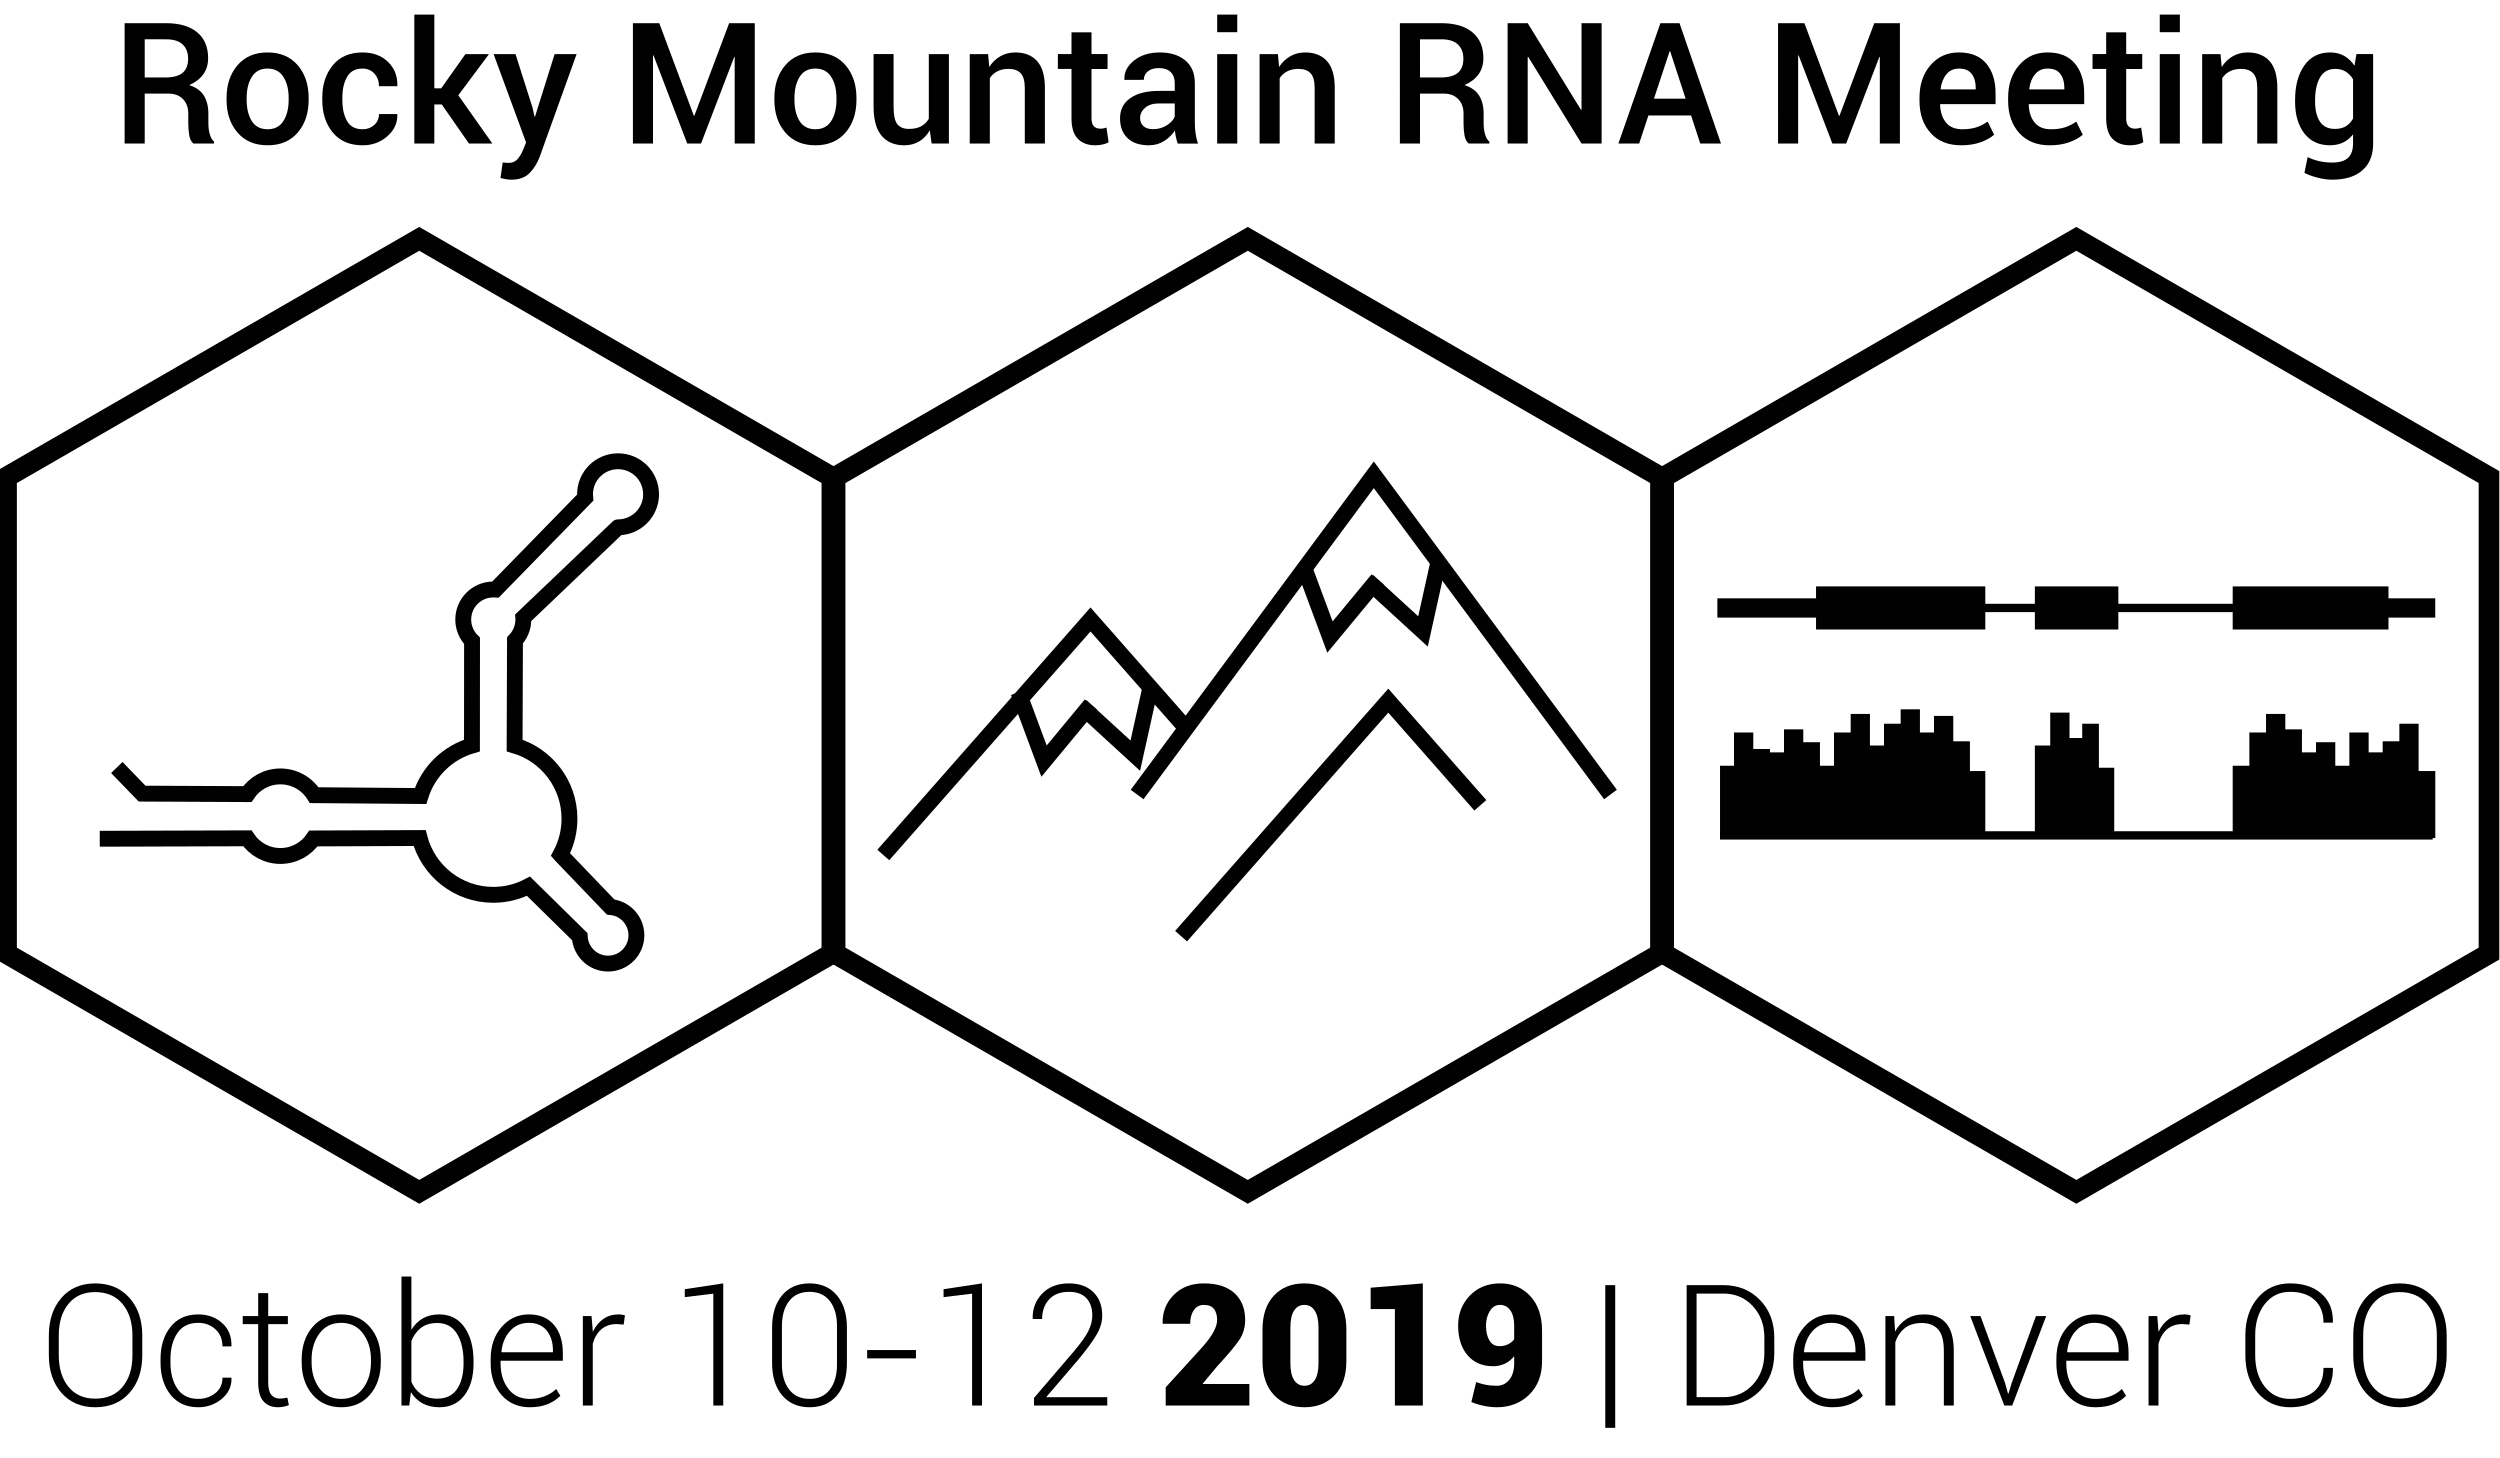 <?xml version="1.0" encoding="utf-8"?>
<!-- Generator: Adobe Illustrator 16.0.4, SVG Export Plug-In . SVG Version: 6.00 Build 0)  -->
<!DOCTYPE svg PUBLIC "-//W3C//DTD SVG 1.1//EN" "http://www.w3.org/Graphics/SVG/1.1/DTD/svg11.dtd">
<svg version="1.1" id="Layer_1" xmlns="http://www.w3.org/2000/svg" xmlns:xlink="http://www.w3.org/1999/xlink" x="0px" y="0px"
	 width="472.48px" height="275.63px" viewBox="0 0 472.48 275.63" enable-background="new 0 0 472.48 275.63" xml:space="preserve">
<g>
	<path d="M27.35,17.693v9.438h-3.797V4.381h7.828c2.531,0,4.489,0.573,5.875,1.719c1.385,1.146,2.078,2.781,2.078,4.906
		c0,1.177-0.305,2.19-0.914,3.039c-0.609,0.849-1.498,1.529-2.664,2.039c1.281,0.406,2.206,1.068,2.773,1.984
		c0.567,0.917,0.852,2.052,0.852,3.406v1.891c0,0.667,0.083,1.318,0.25,1.953c0.167,0.636,0.442,1.12,0.828,1.453v0.359h-3.906
		c-0.417-0.344-0.683-0.88-0.797-1.609c-0.115-0.729-0.172-1.458-0.172-2.188v-1.828c0-1.167-0.336-2.094-1.008-2.781
		s-1.586-1.031-2.742-1.031H27.35z M27.35,14.646h3.828c1.521,0,2.63-0.292,3.328-0.875c0.698-0.583,1.047-1.474,1.047-2.672
		c0-1.146-0.344-2.044-1.031-2.695c-0.688-0.651-1.734-0.977-3.141-0.977H27.35V14.646z"/>
	<path d="M42.818,18.521c0-2.521,0.69-4.586,2.07-6.195c1.38-1.609,3.268-2.414,5.664-2.414c2.427,0,4.331,0.805,5.711,2.414
		c1.38,1.609,2.07,3.675,2.07,6.195v0.328c0,2.542-0.69,4.612-2.07,6.211c-1.38,1.599-3.273,2.398-5.68,2.398
		c-2.417,0-4.315-0.802-5.695-2.406c-1.38-1.604-2.07-3.672-2.07-6.203V18.521z M46.615,18.85c0,1.656,0.323,3,0.969,4.031
		c0.646,1.031,1.646,1.547,3,1.547c1.323,0,2.315-0.518,2.977-1.555c0.661-1.036,0.992-2.377,0.992-4.023v-0.328
		c0-1.614-0.331-2.945-0.992-3.992c-0.662-1.047-1.664-1.57-3.008-1.57c-1.323,0-2.31,0.523-2.961,1.57
		c-0.651,1.047-0.977,2.378-0.977,3.992V18.85z"/>
	<path d="M68.537,24.428c0.864,0,1.596-0.271,2.195-0.812c0.599-0.542,0.898-1.229,0.898-2.062h3.438l0.031,0.094
		c0.042,1.583-0.586,2.948-1.883,4.094c-1.297,1.146-2.857,1.719-4.68,1.719c-2.438,0-4.318-0.805-5.641-2.414
		c-1.323-1.609-1.984-3.638-1.984-6.086v-0.547c0-2.438,0.661-4.463,1.984-6.078c1.323-1.614,3.198-2.422,5.625-2.422
		c1.969,0,3.567,0.591,4.797,1.773c1.229,1.183,1.823,2.685,1.781,4.508l-0.031,0.094h-3.438c0-0.927-0.287-1.713-0.859-2.359
		c-0.573-0.646-1.323-0.969-2.25-0.969c-1.354,0-2.328,0.523-2.922,1.57s-0.891,2.341-0.891,3.883v0.547
		c0,1.573,0.294,2.878,0.883,3.914C66.18,23.91,67.162,24.428,68.537,24.428z"/>
	<path d="M83.49,19.74h-1.406v7.391h-3.781V2.756h3.781v13.938h1.297l4.578-6.469h4.453l-5.797,7.781l6.438,9.125h-4.422
		L83.49,19.74z"/>
	<path d="M100.646,20.35l0.375,1.688h0.094l3.703-11.812h4.156l-7,19.469c-0.448,1.177-1.078,2.182-1.891,3.016
		c-0.812,0.833-1.964,1.25-3.453,1.25c-0.312,0-0.648-0.031-1.008-0.094s-0.706-0.136-1.039-0.219l0.422-2.938
		c0.135,0.01,0.328,0.026,0.578,0.047c0.25,0.021,0.438,0.031,0.562,0.031c0.688,0,1.237-0.234,1.648-0.703
		c0.411-0.469,0.747-1.011,1.008-1.625l0.625-1.531l-6.141-16.703h4.141L100.646,20.35z"/>
	<path d="M131.131,21.881h0.094l6.578-17.5h4.844v22.75h-3.797V10.787l-0.094-0.016l-6.266,16.359h-2.609l-6.375-16.672
		l-0.094,0.031v16.641h-3.797V4.381h4.984L131.131,21.881z"/>
	<path d="M146.35,18.521c0-2.521,0.69-4.586,2.07-6.195c1.38-1.609,3.268-2.414,5.664-2.414c2.427,0,4.331,0.805,5.711,2.414
		c1.38,1.609,2.07,3.675,2.07,6.195v0.328c0,2.542-0.69,4.612-2.07,6.211c-1.38,1.599-3.273,2.398-5.68,2.398
		c-2.417,0-4.315-0.802-5.695-2.406c-1.38-1.604-2.07-3.672-2.07-6.203V18.521z M150.146,18.85c0,1.656,0.323,3,0.969,4.031
		c0.646,1.031,1.646,1.547,3,1.547c1.323,0,2.315-0.518,2.977-1.555c0.661-1.036,0.992-2.377,0.992-4.023v-0.328
		c0-1.614-0.331-2.945-0.992-3.992c-0.662-1.047-1.664-1.57-3.008-1.57c-1.323,0-2.31,0.523-2.961,1.57
		c-0.651,1.047-0.977,2.378-0.977,3.992V18.85z"/>
	<path d="M175.725,24.631c-0.521,0.906-1.19,1.604-2.008,2.094c-0.818,0.489-1.763,0.734-2.836,0.734
		c-1.812,0-3.229-0.596-4.25-1.789c-1.021-1.192-1.531-3.044-1.531-5.555v-9.891h3.781v9.922c0,1.615,0.234,2.722,0.703,3.32
		c0.469,0.599,1.198,0.898,2.188,0.898c0.917,0,1.685-0.164,2.305-0.492c0.62-0.328,1.106-0.805,1.461-1.43V10.225h3.797v16.906
		h-3.266L175.725,24.631z"/>
	<path d="M186.74,10.225l0.219,2.438c0.552-0.864,1.247-1.539,2.086-2.023c0.838-0.484,1.784-0.727,2.836-0.727
		c1.76,0,3.133,0.542,4.117,1.625c0.984,1.083,1.477,2.776,1.477,5.078v10.516h-3.797V16.646c0-1.312-0.255-2.245-0.766-2.797
		c-0.511-0.552-1.281-0.828-2.312-0.828c-0.812,0-1.516,0.154-2.109,0.461c-0.594,0.308-1.068,0.732-1.422,1.273v12.375h-3.797
		V10.225H186.74z"/>
	<path d="M206.287,6.115v4.109h3.031v2.812h-3.031v9.344c0,0.698,0.151,1.195,0.453,1.492c0.302,0.297,0.703,0.445,1.203,0.445
		c0.208,0,0.411-0.018,0.609-0.055c0.198-0.036,0.385-0.086,0.562-0.148l0.406,2.781c-0.323,0.177-0.706,0.315-1.148,0.414
		c-0.443,0.099-0.904,0.148-1.383,0.148c-1.396,0-2.492-0.409-3.289-1.227c-0.797-0.817-1.195-2.102-1.195-3.852v-9.344h-2.578
		v-2.812h2.578V6.115H206.287z"/>
	<path d="M222.568,27.131c-0.135-0.427-0.248-0.844-0.336-1.25s-0.148-0.812-0.18-1.219c-0.51,0.792-1.193,1.456-2.047,1.992
		s-1.807,0.805-2.859,0.805c-1.76,0-3.111-0.453-4.055-1.359c-0.942-0.906-1.414-2.151-1.414-3.734c0-1.635,0.646-2.909,1.937-3.82
		c1.291-0.911,3.109-1.367,5.453-1.367h2.953v-1.484c0-0.885-0.258-1.578-0.773-2.078s-1.264-0.75-2.242-0.75
		c-0.865,0-1.553,0.206-2.062,0.617c-0.51,0.412-0.766,0.945-0.766,1.602l-3.656,0.016l-0.016-0.094
		c-0.072-1.333,0.523-2.516,1.789-3.547s2.914-1.547,4.945-1.547c1.969,0,3.557,0.5,4.766,1.5s1.812,2.438,1.812,4.312v7.516
		c0,0.698,0.047,1.367,0.141,2.008s0.244,1.269,0.453,1.883H222.568z M217.927,24.412c0.947,0,1.805-0.239,2.57-0.719
		c0.766-0.479,1.273-1.026,1.523-1.641v-2.5h-3.016c-1.104,0-1.969,0.273-2.594,0.82s-0.938,1.19-0.938,1.93
		c0,0.646,0.211,1.159,0.633,1.539C216.529,24.222,217.136,24.412,217.927,24.412z"/>
	<path d="M233.833,6.084h-3.797V2.756h3.797V6.084z M233.833,27.131h-3.797V10.225h3.797V27.131z"/>
	<path d="M241.521,10.225l0.219,2.438c0.552-0.864,1.247-1.539,2.085-2.023c0.838-0.484,1.783-0.727,2.836-0.727
		c1.76,0,3.133,0.542,4.117,1.625c0.984,1.083,1.477,2.776,1.477,5.078v10.516h-3.797V16.646c0-1.312-0.256-2.245-0.766-2.797
		c-0.51-0.552-1.281-0.828-2.312-0.828c-0.812,0-1.516,0.154-2.109,0.461c-0.594,0.308-1.068,0.732-1.422,1.273v12.375h-3.797
		V10.225H241.521z"/>
	<path d="M268.364,17.693v9.438h-3.797V4.381h7.828c2.531,0,4.49,0.573,5.875,1.719c1.385,1.146,2.078,2.781,2.078,4.906
		c0,1.177-0.305,2.19-0.914,3.039c-0.609,0.849-1.498,1.529-2.664,2.039c1.281,0.406,2.205,1.068,2.773,1.984
		c0.568,0.917,0.852,2.052,0.852,3.406v1.891c0,0.667,0.084,1.318,0.25,1.953c0.166,0.636,0.443,1.12,0.828,1.453v0.359h-3.906
		c-0.416-0.344-0.682-0.88-0.797-1.609c-0.115-0.729-0.172-1.458-0.172-2.188v-1.828c0-1.167-0.336-2.094-1.008-2.781
		s-1.586-1.031-2.742-1.031H268.364z M268.364,14.646h3.828c1.521,0,2.631-0.292,3.328-0.875c0.697-0.583,1.047-1.474,1.047-2.672
		c0-1.146-0.344-2.044-1.031-2.695c-0.688-0.651-1.734-0.977-3.141-0.977h-4.031V14.646z"/>
	<path d="M302.692,27.131h-3.797L288.817,10.74l-0.094,0.031v16.359h-3.797V4.381h3.797l10.078,16.391l0.094-0.031V4.381h3.797
		V27.131z"/>
	<path d="M319.599,21.818h-8.062l-1.75,5.312h-3.922l7.938-22.75h3.609l7.844,22.75h-3.922L319.599,21.818z M312.583,18.646h5.984
		l-2.922-8.969h-0.094L312.583,18.646z"/>
	<path d="M347.552,21.881h0.094l6.578-17.5h4.844v22.75h-3.797V10.787l-0.094-0.016l-6.266,16.359h-2.609l-6.375-16.672
		l-0.094,0.031v16.641h-3.797V4.381h4.984L347.552,21.881z"/>
	<path d="M370.646,27.459c-2.469,0-4.398-0.778-5.789-2.336c-1.391-1.557-2.086-3.575-2.086-6.055v-0.625
		c0-2.479,0.695-4.523,2.086-6.133s3.186-2.409,5.383-2.398c2.271,0,3.99,0.701,5.156,2.102c1.166,1.401,1.75,3.273,1.75,5.617
		v2.047h-10.453l-0.031,0.078c0.041,1.386,0.406,2.511,1.094,3.375c0.688,0.865,1.725,1.297,3.109,1.297
		c1.031,0,1.924-0.125,2.68-0.375s1.455-0.609,2.102-1.078l1.234,2.484c-0.646,0.562-1.5,1.037-2.562,1.422
		S372.03,27.459,370.646,27.459z M370.239,12.959c-0.99,0-1.781,0.357-2.375,1.07c-0.594,0.714-0.963,1.644-1.109,2.789l0.031,0.078
		h6.609V16.6c0-1.083-0.252-1.961-0.758-2.633S371.333,12.959,370.239,12.959z"/>
	<path d="M387.396,27.459c-2.469,0-4.398-0.778-5.789-2.336c-1.391-1.557-2.086-3.575-2.086-6.055v-0.625
		c0-2.479,0.695-4.523,2.086-6.133s3.186-2.409,5.383-2.398c2.271,0,3.99,0.701,5.156,2.102c1.166,1.401,1.75,3.273,1.75,5.617
		v2.047h-10.453l-0.031,0.078c0.041,1.386,0.406,2.511,1.094,3.375c0.688,0.865,1.725,1.297,3.109,1.297
		c1.031,0,1.924-0.125,2.68-0.375s1.455-0.609,2.102-1.078l1.234,2.484c-0.646,0.562-1.5,1.037-2.562,1.422
		S388.78,27.459,387.396,27.459z M386.989,12.959c-0.99,0-1.781,0.357-2.375,1.07c-0.594,0.714-0.963,1.644-1.109,2.789l0.031,0.078
		h6.609V16.6c0-1.083-0.252-1.961-0.758-2.633S388.083,12.959,386.989,12.959z"/>
	<path d="M401.833,6.115v4.109h3.031v2.812h-3.031v9.344c0,0.698,0.15,1.195,0.453,1.492s0.703,0.445,1.203,0.445
		c0.209,0,0.412-0.018,0.609-0.055c0.197-0.036,0.385-0.086,0.562-0.148l0.406,2.781c-0.322,0.177-0.705,0.315-1.148,0.414
		c-0.443,0.099-0.904,0.148-1.383,0.148c-1.396,0-2.492-0.409-3.289-1.227c-0.797-0.817-1.195-2.102-1.195-3.852v-9.344h-2.578
		v-2.812h2.578V6.115H401.833z"/>
	<path d="M411.974,6.084h-3.797V2.756h3.797V6.084z M411.974,27.131h-3.797V10.225h3.797V27.131z"/>
	<path d="M419.661,10.225l0.219,2.438c0.553-0.864,1.248-1.539,2.086-2.023s1.783-0.727,2.836-0.727c1.76,0,3.133,0.542,4.117,1.625
		c0.984,1.083,1.477,2.776,1.477,5.078v10.516h-3.797V16.646c0-1.312-0.256-2.245-0.766-2.797c-0.51-0.552-1.281-0.828-2.312-0.828
		c-0.812,0-1.516,0.154-2.109,0.461c-0.594,0.308-1.068,0.732-1.422,1.273v12.375h-3.797V10.225H419.661z"/>
	<path d="M433.755,18.912c0-2.698,0.578-4.872,1.734-6.523c1.156-1.651,2.781-2.477,4.875-2.477c1.01,0,1.898,0.216,2.664,0.648
		c0.766,0.433,1.414,1.055,1.945,1.867l0.375-2.203h3.156v16.906c0,2.177-0.672,3.859-2.016,5.047s-3.25,1.781-5.719,1.781
		c-0.822,0-1.711-0.117-2.664-0.352s-1.814-0.544-2.586-0.93l0.609-2.984c0.646,0.323,1.367,0.575,2.164,0.758
		c0.797,0.182,1.611,0.273,2.445,0.273c1.375,0,2.381-0.294,3.016-0.883c0.635-0.589,0.953-1.492,0.953-2.711v-1.734
		c-0.531,0.677-1.158,1.19-1.883,1.539s-1.555,0.523-2.492,0.523c-2.072,0-3.688-0.755-4.844-2.266
		c-1.156-1.51-1.734-3.495-1.734-5.953V18.912z M437.536,19.24c0,1.562,0.303,2.808,0.906,3.734
		c0.604,0.927,1.557,1.391,2.859,1.391c0.812,0,1.498-0.169,2.055-0.508c0.557-0.338,1.008-0.825,1.352-1.461V14.99
		c-0.354-0.614-0.811-1.096-1.367-1.445c-0.557-0.349-1.227-0.523-2.008-0.523c-1.303,0-2.26,0.544-2.875,1.633
		c-0.615,1.089-0.922,2.508-0.922,4.258V19.24z"/>
</g>
<g>
	<path d="M26.889,256.115c0,2.938-0.805,5.312-2.414,7.125s-3.769,2.719-6.477,2.719c-2.667,0-4.794-0.906-6.383-2.719
		c-1.589-1.812-2.383-4.188-2.383-7.125v-3.703c0-2.927,0.792-5.302,2.375-7.125c1.583-1.823,3.708-2.734,6.375-2.734
		c2.708,0,4.87,0.911,6.484,2.734c1.614,1.823,2.422,4.198,2.422,7.125V256.115z M25.029,252.381c0-2.458-0.623-4.438-1.867-5.938
		c-1.245-1.5-2.972-2.25-5.18-2.25c-2.167,0-3.854,0.75-5.062,2.25c-1.208,1.5-1.812,3.479-1.812,5.938v3.734
		c0,2.479,0.606,4.469,1.82,5.969c1.213,1.5,2.903,2.25,5.07,2.25c2.219,0,3.945-0.747,5.18-2.242s1.852-3.487,1.852-5.977V252.381z
		"/>
	<path d="M37.482,264.381c1.198,0,2.258-0.354,3.18-1.062s1.383-1.692,1.383-2.953h1.672l0.031,0.094
		c0.042,1.562-0.573,2.87-1.844,3.922c-1.271,1.052-2.745,1.578-4.422,1.578c-2.25,0-4.003-0.792-5.258-2.375
		c-1.255-1.583-1.883-3.609-1.883-6.078v-0.656c0-2.458,0.625-4.479,1.875-6.062s3-2.375,5.25-2.375
		c1.812,0,3.323,0.547,4.531,1.641c1.208,1.094,1.792,2.531,1.75,4.312l-0.031,0.094h-1.672c0-1.354-0.443-2.435-1.328-3.242
		c-0.886-0.808-1.969-1.211-3.25-1.211c-1.771,0-3.089,0.651-3.953,1.953c-0.865,1.302-1.297,2.933-1.297,4.891v0.656
		c0,1.989,0.432,3.633,1.297,4.93C34.378,263.732,35.701,264.381,37.482,264.381z"/>
	<path d="M50.686,244.396v4.328h3.719v1.531h-3.719v11.016c0,1.104,0.2,1.888,0.602,2.352c0.401,0.464,0.935,0.695,1.602,0.695
		c0.229,0,0.45-0.013,0.664-0.039c0.213-0.026,0.466-0.07,0.758-0.133l0.281,1.391c-0.25,0.125-0.56,0.227-0.93,0.305
		c-0.37,0.078-0.737,0.117-1.102,0.117c-1.188,0-2.112-0.375-2.773-1.125c-0.662-0.75-0.992-1.938-0.992-3.562v-11.016h-2.922
		v-1.531h2.922v-4.328H50.686z"/>
	<path d="M57.014,256.928c0-2.489,0.682-4.531,2.047-6.125c1.364-1.594,3.172-2.391,5.422-2.391c2.26,0,4.073,0.797,5.438,2.391
		c1.364,1.594,2.047,3.636,2.047,6.125v0.516c0,2.5-0.68,4.544-2.039,6.133s-3.164,2.383-5.414,2.383
		c-2.271,0-4.089-0.794-5.453-2.383c-1.365-1.589-2.047-3.633-2.047-6.133V256.928z M58.889,257.443
		c0,1.958,0.495,3.604,1.484,4.938c0.989,1.333,2.37,2,4.141,2c1.739,0,3.106-0.667,4.102-2c0.995-1.333,1.492-2.979,1.492-4.938
		v-0.516c0-1.927-0.5-3.562-1.5-4.906s-2.375-2.016-4.125-2.016s-3.12,0.672-4.109,2.016c-0.99,1.344-1.484,2.979-1.484,4.906
		V257.443z"/>
	<path d="M89.498,257.646c0,2.531-0.573,4.55-1.719,6.055c-1.146,1.505-2.724,2.258-4.734,2.258c-1.229,0-2.294-0.247-3.195-0.742
		c-0.901-0.495-1.633-1.2-2.195-2.117l-0.312,2.531h-1.469v-24.375h1.875v10.062c0.562-0.927,1.281-1.644,2.156-2.148
		s1.911-0.758,3.109-0.758c2.031,0,3.62,0.81,4.766,2.43c1.146,1.62,1.719,3.778,1.719,6.477V257.646z M87.607,257.318
		c0-2.156-0.417-3.909-1.25-5.258c-0.833-1.349-2.068-2.023-3.703-2.023c-1.292,0-2.333,0.315-3.125,0.945
		c-0.792,0.63-1.386,1.445-1.781,2.445v7.734c0.417,0.979,1.034,1.753,1.852,2.32c0.817,0.567,1.846,0.852,3.086,0.852
		c1.635,0,2.864-0.604,3.688-1.812c0.823-1.208,1.234-2.833,1.234-4.875V257.318z"/>
	<path d="M100.107,265.959c-2.188,0-3.964-0.773-5.328-2.32c-1.365-1.547-2.047-3.534-2.047-5.961v-0.859
		c0-2.438,0.69-4.448,2.07-6.031c1.38-1.583,3.091-2.375,5.133-2.375c2.052,0,3.638,0.659,4.758,1.977
		c1.12,1.317,1.68,3.091,1.68,5.32v1.453H94.607v0.516c0,1.927,0.487,3.526,1.461,4.797c0.974,1.271,2.32,1.906,4.039,1.906
		c1.031,0,1.979-0.169,2.844-0.508c0.864-0.339,1.583-0.794,2.156-1.367l0.797,1.281c-0.594,0.625-1.373,1.144-2.336,1.555
		C102.604,265.753,101.451,265.959,100.107,265.959z M99.936,250.006c-1.438,0-2.62,0.516-3.547,1.547
		c-0.927,1.031-1.469,2.339-1.625,3.922l0.047,0.094h9.688v-0.391c0-1.5-0.394-2.737-1.18-3.711
		C102.532,250.493,101.404,250.006,99.936,250.006z"/>
	<path d="M117.873,250.334l-1.328-0.094c-1.177,0-2.144,0.331-2.898,0.992c-0.755,0.661-1.294,1.57-1.617,2.727v11.672h-1.875
		v-16.906h1.641l0.234,2.812v0.188c0.489-1.042,1.146-1.854,1.969-2.438c0.823-0.583,1.802-0.875,2.938-0.875
		c0.229,0,0.448,0.019,0.656,0.055c0.208,0.036,0.38,0.075,0.516,0.117L117.873,250.334z"/>
	<path d="M136.686,265.631h-1.875V244.49l-5.391,0.656v-1.5l7.266-1.094V265.631z"/>
	<path d="M160.061,257.6c0,2.594-0.628,4.636-1.883,6.125c-1.255,1.489-2.977,2.234-5.164,2.234s-3.917-0.747-5.188-2.242
		c-1.271-1.495-1.906-3.534-1.906-6.117v-6.688c0-2.573,0.63-4.609,1.891-6.109c1.26-1.5,2.984-2.25,5.172-2.25
		s3.914,0.75,5.18,2.25s1.898,3.536,1.898,6.109V257.6z M158.186,250.615c0-1.989-0.451-3.565-1.352-4.727
		c-0.901-1.161-2.185-1.742-3.852-1.742c-1.667,0-2.951,0.583-3.852,1.75c-0.901,1.167-1.352,2.739-1.352,4.719v7.266
		c0,1.969,0.456,3.544,1.367,4.727c0.911,1.183,2.2,1.773,3.867,1.773c1.656,0,2.932-0.589,3.828-1.766
		c0.896-1.177,1.344-2.755,1.344-4.734V250.615z"/>
	<path d="M173.107,256.725h-9.219v-1.578h9.219V256.725z"/>
	<path d="M185.592,265.631h-1.875V244.49l-5.391,0.656v-1.5l7.266-1.094V265.631z"/>
	<path d="M209.263,265.631H195.42v-1.438l7.484-8.734c1.334-1.573,2.256-2.862,2.766-3.867s0.766-1.997,0.766-2.977
		c0-1.386-0.373-2.477-1.117-3.273s-1.846-1.195-3.305-1.195c-1.625,0-2.875,0.481-3.75,1.445c-0.875,0.964-1.312,2.195-1.312,3.695
		h-1.75l-0.031-0.094c-0.052-1.854,0.547-3.425,1.797-4.711s2.931-1.93,5.046-1.93c1.947,0,3.484,0.547,4.609,1.641
		s1.688,2.573,1.688,4.438c0,1.229-0.369,2.458-1.109,3.688s-1.828,2.719-3.266,4.469l-6.156,7.188l0.031,0.078h11.453V265.631z"/>
	<path d="M236.123,265.631H220.31v-3.438l7-7.688c0.938-1.062,1.625-2.011,2.062-2.844s0.656-1.558,0.656-2.172
		c0-0.886-0.198-1.586-0.594-2.102c-0.396-0.516-1.031-0.773-1.906-0.773c-0.823,0-1.461,0.336-1.914,1.008s-0.68,1.528-0.68,2.57
		h-5.172l-0.031-0.094c-0.053-2.104,0.641-3.888,2.078-5.352s3.344-2.195,5.719-2.195c2.489,0,4.411,0.612,5.766,1.836
		c1.354,1.224,2.031,2.909,2.031,5.055c0,1.438-0.375,2.711-1.125,3.82s-2.125,2.747-4.125,4.914l-2.766,3.312l0.031,0.078h8.781
		V265.631z"/>
	<path d="M254.45,257.271c0,2.719-0.725,4.847-2.172,6.383s-3.359,2.305-5.734,2.305c-2.396,0-4.318-0.769-5.765-2.305
		c-1.448-1.536-2.172-3.664-2.172-6.383v-6.031c0-2.719,0.719-4.847,2.156-6.383s3.353-2.305,5.75-2.305
		c2.375,0,4.291,0.771,5.75,2.312s2.188,3.667,2.188,6.375V257.271z M249.185,250.881c0-1.386-0.236-2.442-0.711-3.172
		s-1.127-1.094-1.961-1.094c-0.844,0-1.494,0.364-1.953,1.094s-0.688,1.786-0.688,3.172v6.719c0,1.417,0.232,2.487,0.695,3.211
		s1.123,1.086,1.977,1.086c0.834,0,1.482-0.362,1.945-1.086s0.695-1.794,0.695-3.211V250.881z"/>
	<path d="M268.903,265.631h-5.281v-18.234h-4.578v-4.031l9.859-0.812V265.631z"/>
	<path d="M282.888,261.896c0.959,0,1.744-0.378,2.359-1.133s0.922-1.8,0.922-3.133v-1.312c-0.51,0.625-1.104,1.097-1.781,1.414
		s-1.4,0.477-2.172,0.477c-2.062,0-3.686-0.695-4.867-2.086s-1.773-3.258-1.773-5.602c0-2.25,0.74-4.141,2.219-5.672
		s3.391-2.297,5.734-2.297c2.303,0,4.195,0.8,5.68,2.398s2.227,3.8,2.227,6.602v5.719c0,2.625-0.811,4.729-2.43,6.312
		s-3.658,2.375-6.117,2.375c-0.771,0-1.576-0.086-2.414-0.258s-1.639-0.414-2.398-0.727l0.906-3.766
		c0.666,0.239,1.297,0.414,1.891,0.523S282.138,261.896,282.888,261.896z M283.372,254.412c0.604,0,1.143-0.114,1.617-0.344
		s0.867-0.542,1.18-0.938v-2.547c0-1.292-0.248-2.276-0.742-2.953s-1.133-1.016-1.914-1.016c-0.822,0-1.475,0.391-1.953,1.172
		s-0.719,1.692-0.719,2.734c0,1.167,0.217,2.106,0.648,2.82S282.55,254.412,283.372,254.412z"/>
	<path d="M305.263,269.85h-1.875v-26.969h1.875V269.85z"/>
	<path d="M318.763,265.631v-22.75h6.938c2.781,0,5.08,0.927,6.898,2.781s2.727,4.234,2.727,7.141v2.922
		c0,2.906-0.908,5.284-2.727,7.133s-4.117,2.773-6.898,2.773H318.763z M320.638,244.475v19.578h5.062
		c2.25,0,4.104-0.786,5.562-2.359s2.188-3.562,2.188-5.969v-2.969c0-2.375-0.732-4.349-2.195-5.922s-3.314-2.359-5.555-2.359
		H320.638z"/>
	<path d="M346.278,265.959c-2.188,0-3.963-0.773-5.328-2.32s-2.047-3.534-2.047-5.961v-0.859c0-2.438,0.689-4.448,2.07-6.031
		s3.092-2.375,5.133-2.375c2.053,0,3.639,0.659,4.758,1.977s1.68,3.091,1.68,5.32v1.453h-11.766v0.516
		c0,1.927,0.486,3.526,1.461,4.797s2.32,1.906,4.039,1.906c1.031,0,1.979-0.169,2.844-0.508s1.584-0.794,2.156-1.367l0.797,1.281
		c-0.594,0.625-1.373,1.144-2.336,1.555S347.622,265.959,346.278,265.959z M346.106,250.006c-1.438,0-2.619,0.516-3.547,1.547
		s-1.469,2.339-1.625,3.922l0.047,0.094h9.688v-0.391c0-1.5-0.393-2.737-1.18-3.711S347.575,250.006,346.106,250.006z"/>
	<path d="M357.981,248.725l0.172,2.938c0.553-1.031,1.287-1.831,2.203-2.398s2.006-0.852,3.266-0.852c1.834,0,3.229,0.56,4.188,1.68
		s1.438,2.867,1.438,5.242v10.297h-1.875V255.35c0-1.938-0.361-3.308-1.086-4.109s-1.752-1.203-3.086-1.203
		s-2.408,0.328-3.227,0.984s-1.408,1.536-1.773,2.641v11.969h-1.875v-16.906H357.981z"/>
	<path d="M378.95,261.396l0.547,1.984h0.094l0.594-1.984l4.594-12.672h1.938l-6.422,16.906h-1.5l-6.438-16.906h1.938L378.95,261.396
		z"/>
	<path d="M396.013,265.959c-2.188,0-3.963-0.773-5.328-2.32s-2.047-3.534-2.047-5.961v-0.859c0-2.438,0.689-4.448,2.07-6.031
		s3.092-2.375,5.133-2.375c2.053,0,3.639,0.659,4.758,1.977s1.68,3.091,1.68,5.32v1.453h-11.766v0.516
		c0,1.927,0.486,3.526,1.461,4.797s2.32,1.906,4.039,1.906c1.031,0,1.979-0.169,2.844-0.508s1.584-0.794,2.156-1.367l0.797,1.281
		c-0.594,0.625-1.373,1.144-2.336,1.555S397.356,265.959,396.013,265.959z M395.841,250.006c-1.438,0-2.619,0.516-3.547,1.547
		s-1.469,2.339-1.625,3.922l0.047,0.094h9.688v-0.391c0-1.5-0.393-2.737-1.18-3.711S397.31,250.006,395.841,250.006z"/>
	<path d="M413.778,250.334l-1.328-0.094c-1.178,0-2.143,0.331-2.898,0.992s-1.295,1.57-1.617,2.727v11.672h-1.875v-16.906h1.641
		l0.234,2.812v0.188c0.49-1.042,1.146-1.854,1.969-2.438s1.803-0.875,2.938-0.875c0.229,0,0.447,0.019,0.656,0.055
		s0.381,0.075,0.516,0.117L413.778,250.334z"/>
	<path d="M440.872,258.521l0.031,0.094c0.041,2.229-0.688,4.011-2.188,5.344s-3.469,2-5.906,2c-2.531,0-4.572-0.914-6.125-2.742
		s-2.328-4.195-2.328-7.102v-3.703c0-2.896,0.775-5.263,2.328-7.102s3.594-2.758,6.125-2.758c2.469,0,4.445,0.651,5.93,1.953
		s2.205,3.094,2.164,5.375l-0.031,0.094h-1.75c0-1.833-0.561-3.263-1.68-4.289s-2.664-1.539-4.633-1.539
		c-1.99,0-3.586,0.771-4.789,2.312s-1.805,3.516-1.805,5.922v3.734c0,2.438,0.602,4.425,1.805,5.961s2.799,2.305,4.789,2.305
		c1.969,0,3.514-0.5,4.633-1.5s1.68-2.453,1.68-4.359H440.872z"/>
	<path d="M462.403,256.115c0,2.938-0.805,5.312-2.414,7.125s-3.768,2.719-6.477,2.719c-2.666,0-4.795-0.906-6.383-2.719
		s-2.383-4.188-2.383-7.125v-3.703c0-2.927,0.791-5.302,2.375-7.125s3.709-2.734,6.375-2.734c2.709,0,4.869,0.911,6.484,2.734
		s2.422,4.198,2.422,7.125V256.115z M460.544,252.381c0-2.458-0.623-4.438-1.867-5.938s-2.971-2.25-5.18-2.25
		c-2.166,0-3.854,0.75-5.062,2.25s-1.812,3.479-1.812,5.938v3.734c0,2.479,0.607,4.469,1.82,5.969s2.904,2.25,5.07,2.25
		c2.219,0,3.945-0.747,5.18-2.242s1.852-3.487,1.852-5.977V252.381z"/>
</g>
<g>
	<polygon fill="none" stroke="#010101" stroke-width="3.9" stroke-miterlimit="10" points="314.419,90.166 392.409,45.14 
		470.399,90.166 470.399,180.222 392.409,225.25 314.419,180.222 	"/>
	<polygon fill="none" stroke="#010101" stroke-width="3.9" stroke-miterlimit="10" points="1.237,90.166 79.229,45.14 
		157.216,90.166 157.216,180.222 79.229,225.25 1.237,180.222 	"/>
	<path fill="none" stroke="#010101" stroke-width="3" stroke-miterlimit="10" d="M22.077,145.052l4.775,4.936l19.892,0.094
		c1.345-2.021,3.644-3.346,6.254-3.346c2.691,0,5.057,1.418,6.385,3.545l20.094,0.16c1.426-4.594,5.092-8.198,9.719-9.545
		l0.016-19.787c-1.024-1.027-1.664-2.449-1.664-4.021c0-3.137,2.543-5.68,5.678-5.68l0.413,0.02l16.956-17.375
		c-0.021-0.209-0.03-0.422-0.03-0.637c0-3.449,2.795-6.242,6.243-6.242c3.448,0,6.242,2.793,6.242,6.242
		c0,3.445-2.794,6.242-6.242,6.242c-0.062,0,0,0,0,0l-17.909,17.078c0.008,0.115,0.01,0.234,0.01,0.352
		c0,1.527-0.604,2.914-1.582,3.938l-0.069,19.869c5.989,1.739,10.367,7.271,10.367,13.826c0,2.457-0.614,4.771-1.701,6.796
		l0.229,0.258l9.254,9.646c2.729,0.246,4.867,2.541,4.867,5.336c0,2.957-2.398,5.355-5.355,5.355c-2.874,0-5.213-2.262-5.352-5.098
		l-9.686-9.525c-1.989,1.039-4.253,1.627-6.655,1.627c-6.684,0-12.306-4.562-13.925-10.735l-20.063,0.08
		c-1.352,2-3.64,3.312-6.235,3.312c-2.61,0-4.905-1.321-6.254-3.339l-27.896,0.086"/>
	<polygon fill="none" stroke="#010101" stroke-width="3.9" stroke-miterlimit="10" points="157.83,90.166 235.819,45.14 
		313.812,90.166 313.812,180.222 235.816,225.25 157.828,180.222 	"/>
	<rect x="325.573" y="145.22" fill="#010101" stroke="#010101" stroke-miterlimit="10" width="2.641" height="12.666"/>
	<rect x="372.552" y="146.22" fill="#010101" stroke="#010101" stroke-miterlimit="10" width="2.154" height="11.666"/>
	<rect x="369.159" y="140.6" fill="#010101" stroke="#010101" stroke-miterlimit="10" width="2.641" height="17.286"/>
	<rect x="366.011" y="135.801" fill="#010101" stroke="#010101" stroke-miterlimit="10" width="2.641" height="22.085"/>
	<rect x="362.86" y="138.936" fill="#010101" stroke="#010101" stroke-miterlimit="10" width="2.641" height="18.95"/>
	<rect x="359.71" y="134.555" fill="#010101" stroke="#010101" stroke-miterlimit="10" width="2.641" height="23.331"/>
	<rect x="356.562" y="137.279" fill="#010101" stroke="#010101" stroke-miterlimit="10" width="2.643" height="20.606"/>
	<rect x="353.411" y="141.398" fill="#010101" stroke="#010101" stroke-miterlimit="10" width="2.641" height="16.487"/>
	<rect x="350.263" y="135.426" fill="#010101" stroke="#010101" stroke-miterlimit="10" width="2.641" height="22.46"/>
	<rect x="347.11" y="138.936" fill="#010101" stroke="#010101" stroke-miterlimit="10" width="2.643" height="18.95"/>
	<rect x="343.962" y="145.22" fill="#010101" stroke="#010101" stroke-miterlimit="10" width="2.641" height="12.666"/>
	<rect x="340.815" y="140.775" fill="#010101" stroke="#010101" stroke-miterlimit="10" width="2.641" height="17.11"/>
	<rect x="337.663" y="138.342" fill="#010101" stroke="#010101" stroke-miterlimit="10" width="2.641" height="19.544"/>
	<rect x="334.513" y="142.693" fill="#010101" stroke="#010101" stroke-miterlimit="10" width="2.643" height="15.192"/>
	<rect x="331.362" y="142.051" fill="#010101" stroke="#010101" stroke-miterlimit="10" width="2.643" height="15.835"/>
	<rect x="328.214" y="138.936" fill="#010101" stroke="#010101" stroke-miterlimit="10" width="2.643" height="18.95"/>
	<rect x="422.462" y="145.22" fill="#010101" stroke="#010101" stroke-miterlimit="10" width="2.641" height="12.666"/>
	<rect x="394.022" y="137.279" fill="#010101" stroke="#010101" stroke-miterlimit="10" width="2.152" height="19.983"/>
	<rect x="390.876" y="139.977" fill="#010101" stroke="#010101" stroke-miterlimit="10" width="2.641" height="17.286"/>
	<rect x="387.976" y="135.178" fill="#010101" stroke="#010101" stroke-miterlimit="10" width="2.643" height="22.085"/>
	<rect x="385.073" y="141.398" fill="#010101" stroke="#010101" stroke-miterlimit="10" width="2.643" height="15.864"/>
	<rect x="457.108" y="146.22" fill="#010101" stroke="#010101" stroke-miterlimit="10" width="2.643" height="11.666"/>
	<rect x="453.958" y="137.279" fill="#010101" stroke="#010101" stroke-miterlimit="10" width="2.641" height="20.606"/>
	<rect x="450.808" y="140.6" fill="#010101" stroke="#010101" stroke-miterlimit="10" width="2.645" height="17.286"/>
	<rect x="447.657" y="142.693" fill="#010101" stroke="#010101" stroke-miterlimit="10" width="2.641" height="15.192"/>
	<rect x="444.509" y="138.936" fill="#010101" stroke="#010101" stroke-miterlimit="10" width="2.645" height="18.95"/>
	<rect x="441.358" y="145.22" fill="#010101" stroke="#010101" stroke-miterlimit="10" width="2.643" height="12.666"/>
	<rect x="438.21" y="140.775" fill="#010101" stroke="#010101" stroke-miterlimit="10" width="2.639" height="17.11"/>
	<rect x="435.06" y="142.693" fill="#010101" stroke="#010101" stroke-miterlimit="10" width="2.645" height="15.192"/>
	<rect x="431.907" y="138.342" fill="#010101" stroke="#010101" stroke-miterlimit="10" width="2.643" height="19.544"/>
	<rect x="428.763" y="135.426" fill="#010101" stroke="#010101" stroke-miterlimit="10" width="2.643" height="22.46"/>
	<rect x="425.61" y="138.936" fill="#010101" stroke="#010101" stroke-miterlimit="10" width="2.643" height="18.95"/>
	<rect x="396.921" y="145.597" fill="#010101" stroke="#010101" stroke-miterlimit="10" width="2.152" height="11.666"/>
	<rect x="325.067" y="157.099" fill="#010101" width="134.684" height="1.574"/>
	<g>
		<rect x="343.716" y="111.326" fill="#010101" stroke="#010101" stroke-miterlimit="10" width="30.99" height="7.146"/>
		<rect x="385.073" y="111.326" fill="#010101" stroke="#010101" stroke-miterlimit="10" width="14.777" height="7.146"/>
		<rect x="422.462" y="111.326" fill="#010101" stroke="#010101" stroke-miterlimit="10" width="28.441" height="7.146"/>
		<rect x="374.706" y="114.113" fill="#010101" width="10.367" height="1.572"/>
		<rect x="399.854" y="114.112" fill="#010101" width="22.607" height="1.573"/>
		<rect x="325.067" y="113.58" fill="#010101" stroke="#010101" stroke-miterlimit="10" width="18.389" height="2.642"/>
		<rect x="450.903" y="113.579" fill="#010101" stroke="#010101" stroke-miterlimit="10" width="8.84" height="2.643"/>
	</g>
	<g>
		<path fill="none" stroke="#010101" stroke-width="3" stroke-miterlimit="10" d="M214.904,150.156"/>
		<polyline fill="none" stroke="#010101" stroke-width="3" stroke-miterlimit="10" points="214.904,150.156 259.636,89.733 
			304.368,150.156 		"/>
		<polyline fill="none" stroke="#010101" stroke-width="3" stroke-miterlimit="10" points="166.935,161.587 206.094,117.078 
			223.495,136.855 		"/>
		<polyline fill="none" stroke="#010101" stroke-width="3" stroke-miterlimit="10" points="223.215,176.928 262.374,132.419 
			279.774,152.196 		"/>
		<polyline fill="none" stroke="#010101" stroke-width="3" stroke-linecap="square" stroke-miterlimit="10" points="
			259.409,110.659 251.353,120.396 246.95,108.55 		"/>
		<path fill="none" stroke="#010101" stroke-width="3" stroke-miterlimit="10" d="M253.688,132.291"/>
		<path fill="none" stroke="#010101" stroke-width="3" stroke-miterlimit="10" d="M218.244,126.291"/>
		<polyline fill="none" stroke="#010101" stroke-width="3" stroke-linecap="square" stroke-miterlimit="10" points="
			271.671,107.003 268.935,119.342 259.618,110.804 		"/>
		<polyline fill="none" stroke="#010101" stroke-width="3" stroke-linecap="square" stroke-miterlimit="10" points="
			205.219,134.298 197.316,143.847 192.999,132.229 		"/>
		<polyline fill="none" stroke="#010101" stroke-width="3" stroke-linecap="square" stroke-miterlimit="10" points="
			217.244,130.712 214.561,142.813 205.423,134.439 		"/>
	</g>
</g>
<g>
</g>
<g>
</g>
<g>
</g>
<g>
</g>
<g>
</g>
<g>
</g>
</svg>
